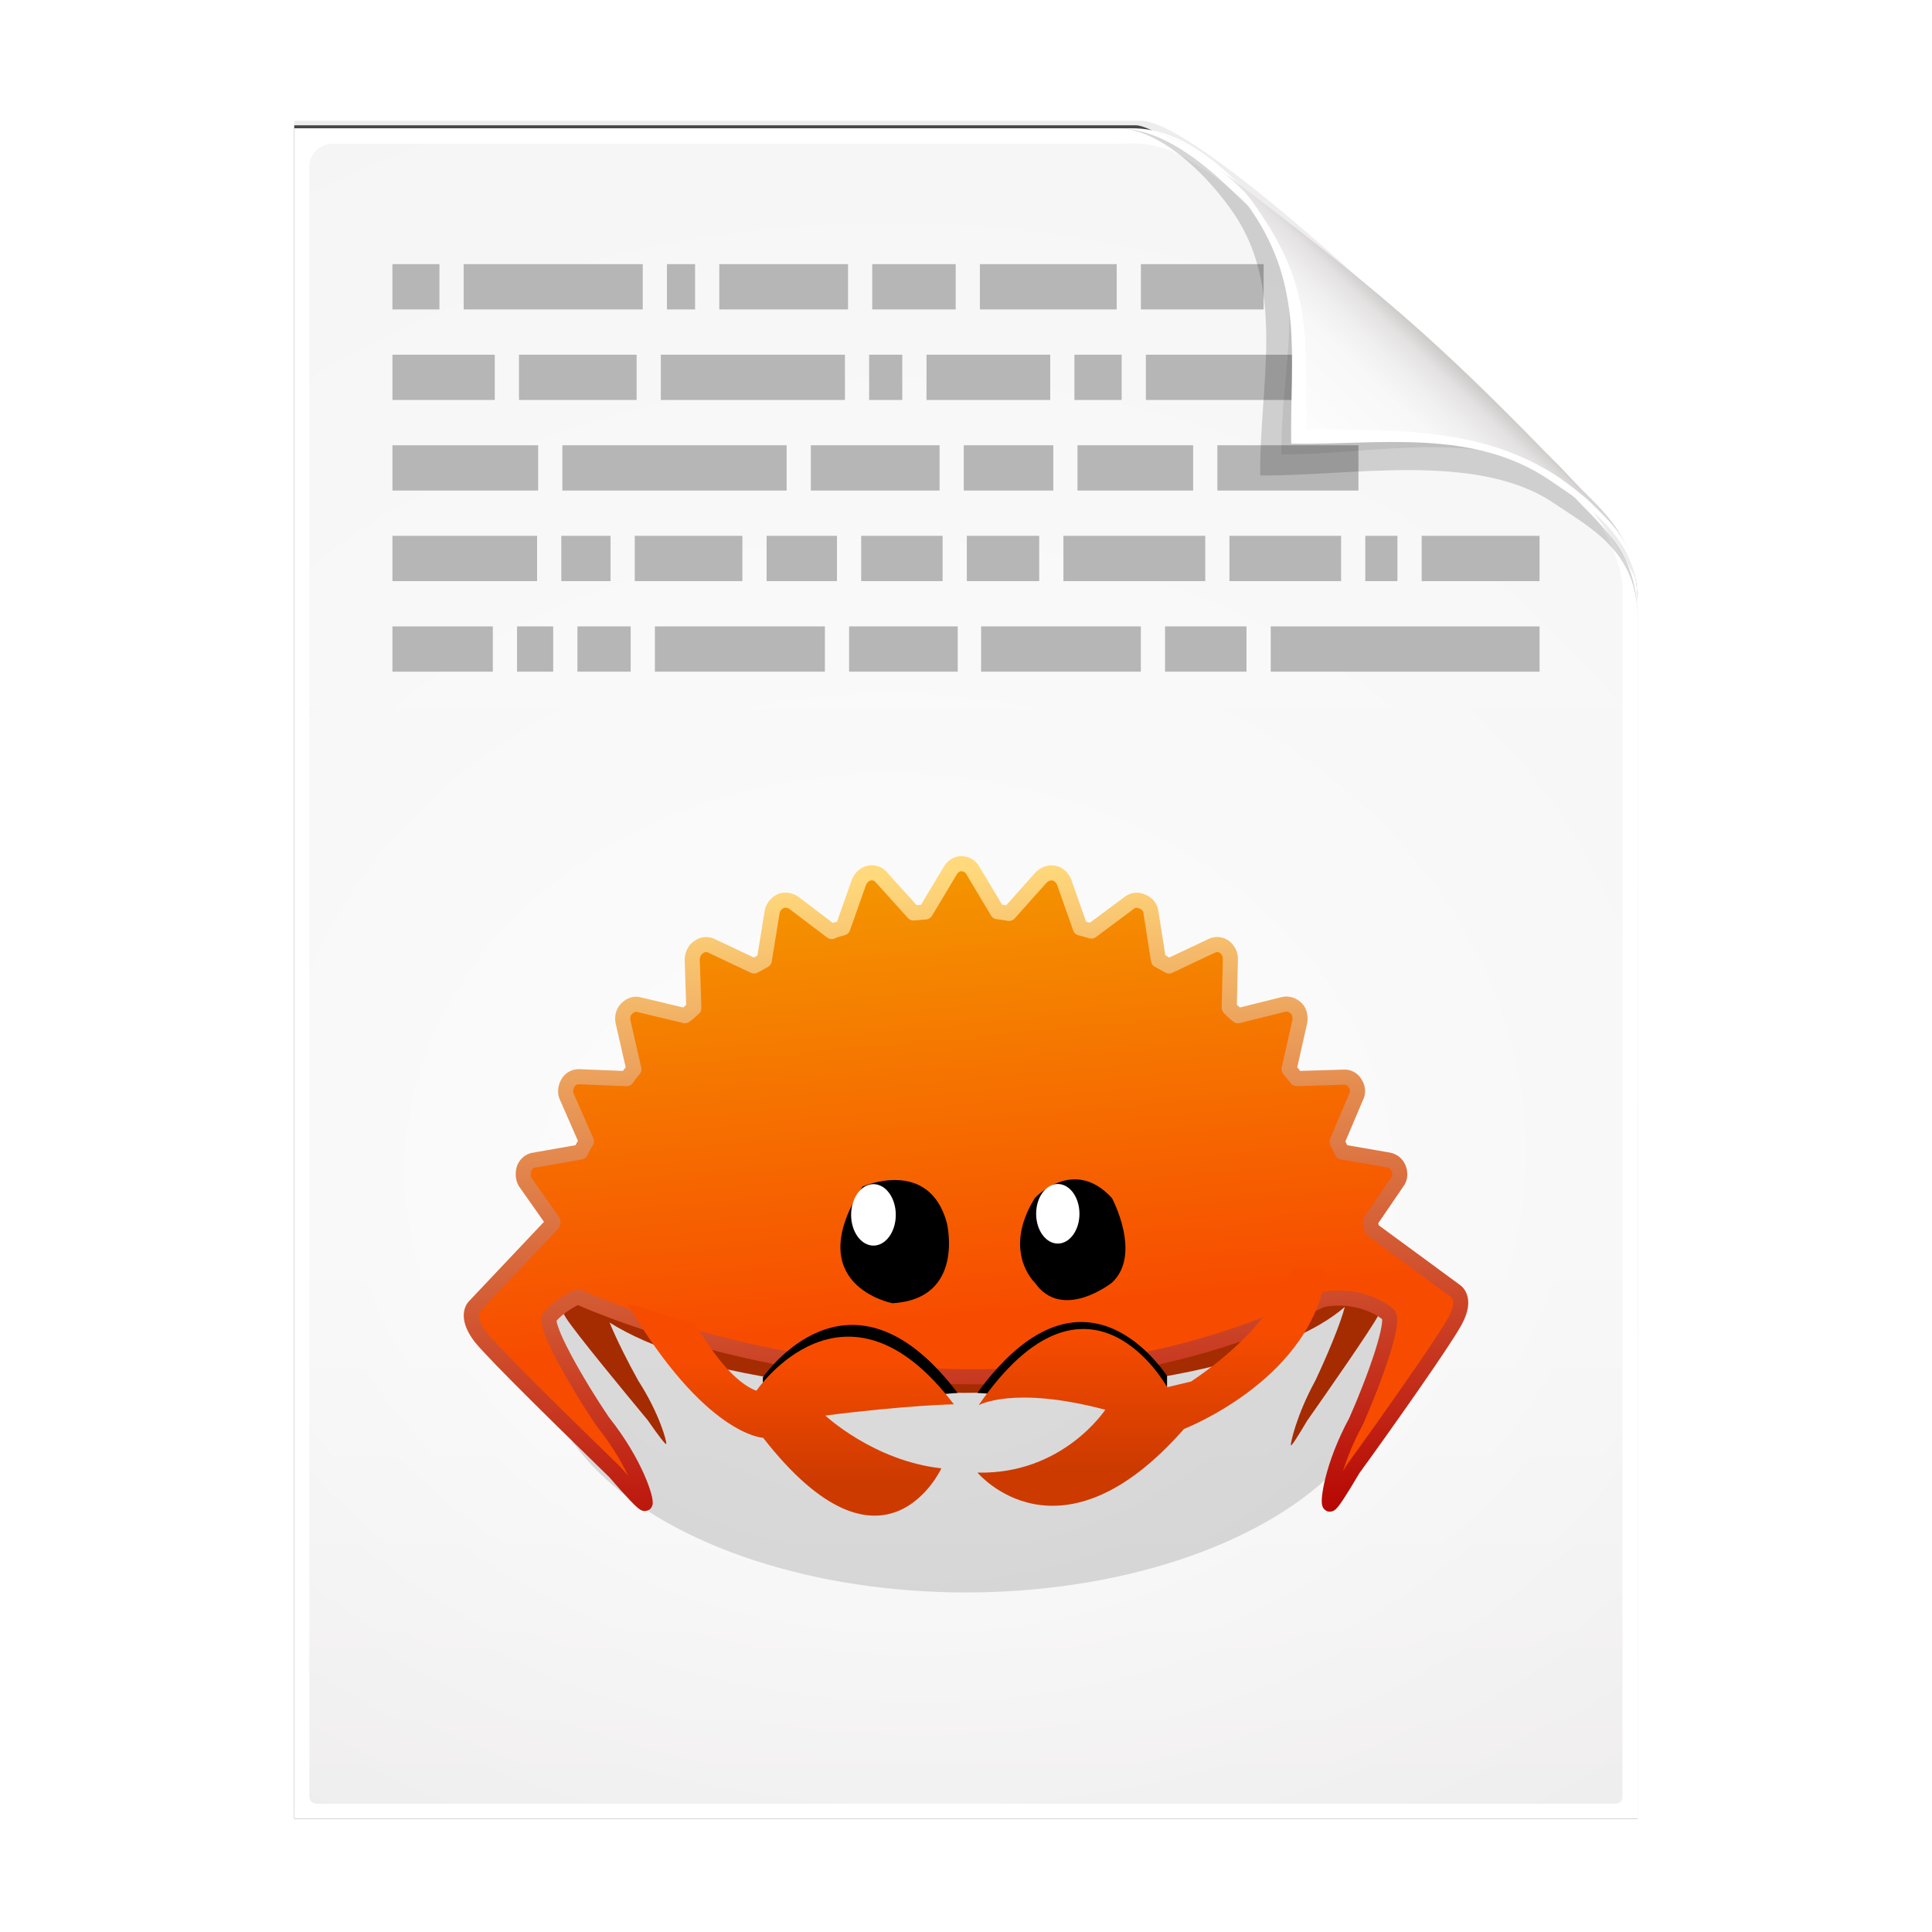 <svg height="256" width="256" xmlns="http://www.w3.org/2000/svg" xmlns:xlink="http://www.w3.org/1999/xlink">
  <defs>
    <filter id="filter3834" color-interpolation-filters="sRGB" height="1.064" width="1.081" x="-.04" y="-.032">
      <feGaussianBlur stdDeviation="1.501"/>
    </filter>
    <filter id="filter3826" color-interpolation-filters="sRGB" height="1.044" width="1.056" x="-.028" y="-.022">
      <feGaussianBlur stdDeviation="1.036"/>
    </filter>
    <linearGradient id="linearGradient4524-4" gradientTransform="matrix(2 0 0 -2 -7.012 257)" gradientUnits="userSpaceOnUse" x1="72" x2="72" y1="0" y2="116.401">
      <stop offset="0" stop-color="#eeecec"/>
      <stop offset=".4" stop-color="#f4f4f4"/>
      <stop offset="1" stop-color="#f6f5f5"/>
    </linearGradient>
    <filter id="filter1164" color-interpolation-filters="sRGB" height="1.096" width="1.09" x="-.045" y="-.048">
      <feGaussianBlur stdDeviation=".65"/>
    </filter>
    <radialGradient id="radialGradient5988-0" cx="64" cy="64.004" fx="63.793" fy="47.275" gradientTransform="matrix(3.368 .169 .138 -2.752 -103.406 294.326)" gradientUnits="userSpaceOnUse" r="47.5">
      <stop offset="0" stop-color="#fff"/>
      <stop offset="1" stop-color="#fff" stop-opacity="0"/>
    </radialGradient>
    <clipPath id="clipPath6093-7">
      <path d="m17 8-0 112h61.5c1.675 0 3.914-.565 7-3.6 8.87-8.725 16.24-13.852 23.499-21.176 2.441-2.463 3.001-4.471 3.001-6.724v-80.5z"/>
    </clipPath>
    <filter id="filter6171-8" color-interpolation-filters="sRGB" height="2.022" width="1.956" x="-.478" y="-.511">
      <feGaussianBlur stdDeviation="10.141"/>
    </filter>
    <linearGradient id="linearGradient3895-3" gradientTransform="matrix(2.024 0 0 -2.024 -.803 246.974)" gradientUnits="userSpaceOnUse" x1="86.738" x2="93.19" y1="93.621" y2="100.459">
      <stop offset="0" stop-color="#fcfcfc"/>
      <stop offset=".523" stop-color="#f8f8f8"/>
      <stop offset=".723" stop-color="#f0efef"/>
      <stop offset=".89" stop-color="#e3e1e1"/>
      <stop offset="1" stop-color="#cecbcb"/>
    </linearGradient>
    <filter id="filter2600" color-interpolation-filters="sRGB" height="1.332" width="1.188" x="-.094" y="-.166">
      <feGaussianBlur stdDeviation="2.442"/>
    </filter>
    <linearGradient id="_Linear1" gradientTransform="matrix(-4.299 -49.139 49.139 -4.299 65.457 105.363)" gradientUnits="userSpaceOnUse" x1="0" x2="1" y1="0" y2="0">
      <stop offset="0" stop-color="#f74c00"/>
      <stop offset=".33" stop-color="#f74c00"/>
      <stop offset="1" stop-color="#f49600"/>
    </linearGradient>
    <linearGradient id="lg1">
      <stop offset="0" stop-color="#cc3a00"/>
      <stop offset=".15" stop-color="#cc3a00"/>
      <stop offset=".74" stop-color="#f74c00"/>
      <stop offset="1" stop-color="#f74c00"/>
    </linearGradient>
    <linearGradient id="_Linear2" gradientTransform="matrix(-0 -17.456 17.456 -0 77.691 103.27)" gradientUnits="userSpaceOnUse" x1="0" x2="1" xlink:href="#lg1" y1="0" y2="0"/>
    <linearGradient id="_Linear3" gradientTransform="matrix(-0 -15.615 15.615 -0 51.083 103.999)" gradientUnits="userSpaceOnUse" x1="0" x2="1" xlink:href="#lg1" y1="0" y2="0"/>
    <linearGradient id="linearGradient955" gradientUnits="userSpaceOnUse" x1="72.838" x2="76.583" y1="55.864" y2="106.358">
      <stop offset="0" stop-color="#ffd97c"/>
      <stop offset="1" stop-color="#b40000"/>
    </linearGradient>
  </defs>
  <path d="m-128.811-19.056v112h56.188c5.115-.238 32.613-27.078 32.775-30.612.081-25.127.037-56.259.037-81.388z" filter="url(#filter3834)" opacity=".262" transform="matrix(2 0 0 -2 296.61 201.888)"/>
  <path d="m-128.811-19.556v112.2h55.746c3.099 0 24.71-18.512 30.004-24.7 1.603-1.873 3.25-3.038 3.25-7.2v-80.3z" fill-opacity=".701" filter="url(#filter3826)" transform="matrix(2 0 0 -2 296.61 201.888)"/>
  <path d="m38.988 241v-224h111c3.351 0 7.829 1.129 14 7.2 17.74 17.45 32.481 27.704 46.998 42.352 4.881 4.925 6.002 8.942 6.002 13.448v161z" fill="#fff" stroke-width="2"/>
  <path d="m41.988 239c-.68 0-1-.469-1-1v-215.937c0-1.643 1.359-3 3-3h103.375c.106 0 1.621-.047 3-.063 3.555.08 6.264 1.507 8.712 3.187 2.104.582 33.3 27.239 51.542 45.618 2.725 2.745 4.371 7.896 4.371 9.791l0 160.404c0 .645-.326 1-1 1z" fill="url(#linearGradient4524-4)" stroke-width="2"/>
  <path d="m41.988 239c-.68 0-1-.469-1-1v-215.937c0-1.643 1.359-2.999 3-3l105-.063c.106-0 6.548.016 7.927-0 13.082 9.007 37.275 31.907 55.165 49.91 2.954 3.313.915.74 2.908 3.215l0 165.875c0 .645-.326 1-1 1z" fill="url(#radialGradient5988-0)" opacity=".847" stroke-width="2"/>
  <path d="m168.377 86h35.623m-49.623 0h10.791m-35.168 0h21.168m-38.658 0h14.393m-40.127 0h22.527m-32.793 0h7.059m-15.059 0h4.793m-21.303 0h13.303m5.865-12h-19.168m28.902 0h-6.525m23.994 0h-14.262m26.793 0h-9.324m23.324 0h-10.791m23.59 0h-9.59m31.59 0h-18.793m36.793 0h-14.793m22.26 0h-4.26m23.092 0h-15.623m-27.07-12h18.693m-37.225 0h15.324m-30.395 0h11.863m-32.129 0h17.059m-49.982 0h29.717m-52.232 0h19.309m-5.748-12h-13.561m32.357 0h-15.59m43.191 0h-24.395m31.996 0h-4.395m23.996 0h-16.395m25.863 0h-6.262m29.73 0h-20.262m-.658-12h16.262m-19.469 0h-18.127m-14.268 0h11.059m-31.324 0h17.059m-23.994 0h3.729m-30.666 0h23.73m-33.17 0h6.232" fill="none" stroke="#b6b6b6" stroke-width="6"/>
  <path d="m-39.811 59.947c0 4.465-3.067 5.979-5.55 7.662-5.109 3.465-13.669 1.757-19.45 1.838-.081 5.781 1.723 12.232-1.742 17.34-1.684 2.482-4.848 5.66-7.758 5.66 2.318 0 4.743-1.335 7.584-4.085 9.142-8.849 14.367-11.135 22.673-20.298 1.919-2.117 4.243-3.642 4.243-8.118z" filter="url(#filter1164)" opacity=".4" transform="matrix(2 0 0 -2 296.61 201.888)"/>
  <path clip-path="url(#clipPath6093-7)" d="m114.4 82.503c0 4.465-4.997 12.61-7.48 14.294-5.109 3.465-12.739 1.525-18.52 1.606-.081 5.781 1.966 11.305-1.499 16.413-1.684 2.482-9.791 8.687-12.701 8.687-2.091 1.534 3.488 8.211 6.735 5.32 9.502-8.461 35.132-30.023 43.351-39.263 2.04-2.294-4.905-9.845-9.886-7.057z" filter="url(#filter6171-8)" opacity=".277" transform="matrix(2 0 0 -2 -7.012 257)"/>
  <path d="m216.988 79.994c0-8.931-5.595-12.82-10.559-16.187-10.217-6.93-21.878-6.651-33.441-6.813-.162-11.562.332-19.009-6.598-29.226-3.367-4.964-10.581-10.774-16.402-10.774 4.636 0 8.888 3.363 15.168 8.17 19.079 14.601 26.409 20.969 43.346 38.595 3.959 4.12 8.486 7.284 8.486 16.235z" fill="url(#linearGradient3895-3)"/>
  <path d="m217.026 78.575c-.633-7.798-7.046-11.806-11.7-14.963-10.217-6.93-22.675-4.65-34.237-4.812-.162-11.562 1.705-20.633-5.225-30.85-2.946-4.344-8.199-9.32-13.525-10.5 3.961.725 7.77 3.323 12.537 7.938.678.777 1.149 1.358 2.212 3 6.93 10.217 5.847 16.931 6.009 28.494 11.562.162 23.436-.424 33.653 6.506.931.631 3.188 2.376 4.013 3.2 3.073 3.073 5.803 5.227 6.263 11.988zm-64.688-61.125c-.315-.07-.627-.083-.938-.125.314.034.621.067.938.125z" fill="#fff"/>
  <g transform="matrix(1.8 0 0 1.8 12.8 13.636)">
    <ellipse cx="64" cy="92" fill="#00000b" filter="url(#filter2600)" opacity=".364" rx="31.194" ry="17.652"/>
    <path clip-rule="evenodd" d="m63.834 76.697c-7.92 0-15.116.952-20.443 2.504v13.255c5.327 1.552 12.523 2.504 20.443 2.504 9.065 0 17.18-1.247 22.631-3.213v-11.836c-5.451-1.966-13.567-3.213-22.631-3.213" fill="#a52b00" stroke-linejoin="round" stroke-miterlimit="1.414" stroke-width=".065"/>
    <path clip-rule="evenodd" d="m94.629 87.467-.928-1.923c.005-.073.009-.146.009-.219 0-2.18-2.267-4.19-6.082-5.799v11.597c1.78-.751 3.224-1.589 4.256-2.491-.304 1.222-1.343 3.694-2.172 5.433-1.362 2.487-1.855 4.651-1.792 4.759.04.067.505-.649 1.19-1.811 1.595-2.272 4.616-6.61 5.22-7.715.684-1.253.299-1.831.299-1.831" fill="#a52b00" stroke-linejoin="round" stroke-miterlimit="1.414" stroke-width=".065"/>
    <path clip-rule="evenodd" d="m34.549 85.451c0 .42.084.834.247 1.239l-.556.99s-.445.578.339 1.797c.692 1.075 4.157 5.283 5.986 7.486.786 1.13 1.318 1.826 1.365 1.758.073-.107-.488-2.228-2.049-4.647-.728-1.3-1.598-3.022-2.119-4.293 1.457.922 3.363 1.759 5.628 2.479v-13.616c-5.458 1.734-8.841 4.144-8.841 6.808" fill="#a52b00" stroke-linejoin="round" stroke-miterlimit="1.414" stroke-width=".065"/>
    <path d="m62.836 56.523-1.815 3.031c-.295.026-.59.052-.885.077l-2.358-2.616c-.222-.278-.579-.395-.919-.316-.34.079-.613.351-.735.658l-1.19 3.372c-.291.075-.581.15-.818.27l-2.811-2.131c-.263-.175-.665-.239-.951-.115-.331.178-.555.445-.623.797l-.579 3.566c-.237.12-.47.289-.756.413l-3.099-1.462c-.312-.171-.705-.136-.983.086-.282.173-.448.534-.467.883l.117 3.604c-.184.165-.412.383-.645.552l-3.338-.797c-.357-.117-.692.011-.966.283-.229.218-.342.624-.262.964l.801 3.495c-.179.214-.359.428-.534.69l-3.478-.141c-.348-.019-.679.158-.85.471-.171.312-.235.714-.057 1.045l1.423 3.243c-.175.263-.301.521-.427.78l-3.365.591c-.393.034-.666.306-.788.614-.117.357-.083.75.09 1.032l2.036 2.892c-.045.053-.041.103-.036.152l-5.71 6.045s-.833.667.399 2.292c1.112 1.388 6.849 6.977 9.881 9.93 1.268 1.474 2.14 2.388 2.234 2.33.135-.16-.598-2.869-3.101-6.017-1.933-2.851-4.446-7.236-3.895-7.73 0 0 .668-.851 2.05-1.467-.053-.045-.053-.045 0 0 0 0 28.43 13.11 54.782.208 3.021-.561 4.846 1.061 4.846 1.061.628.391-1.008 4.891-2.331 7.879-1.834 3.379-2.097 6.026-1.941 6.112.103.041.758-.958 1.706-2.575 2.342-3.225 6.704-9.4 7.513-10.907.939-1.716.003-2.228.003-2.228l-6.085-4.469c-.066-.192-.133-.385-.154-.63l1.975-2.896c.224-.267.239-.665.111-1-.128-.335-.396-.56-.748-.628l-3.419-.592c-.12-.237-.244-.523-.364-.76l1.396-3.291c.171-.312.136-.705-.09-1.032-.173-.282-.485-.453-.829-.423l-3.457.104c-.169-.233-.387-.461-.556-.694l.784-3.485c.068-.353-.015-.741-.233-.97-.271-.273-.628-.391-.968-.311l-3.343.837c-.214-.179-.427-.359-.646-.587l.084-3.572c.019-.348-.158-.679-.426-.904-.316-.22-.665-.239-.996-.061l-3.091 1.459c-.259-.126-.521-.301-.78-.427l-.555-3.517c-.034-.393-.306-.666-.614-.788-.312-.171-.705-.136-.983.086l-2.789 2.076c-.254-.077-.509-.154-.812-.226l-1.185-3.362c-.128-.335-.4-.609-.752-.677-.353-.068-.688.06-.961.332l-2.345 2.631c-.25-.028-.553-.1-.853-.123l-1.798-3.012c-.178-.331-.49-.502-.838-.521-.348-.019-.675.208-.846.52z" style="clip-rule:evenodd;stroke-width:1.111;stroke-linejoin:round;stroke-miterlimit:1.414;fill:url(#_Linear1);stroke:url(#linearGradient955)"/>
    <path clip-rule="evenodd" d="m54.23 95.871c-.109-.093-.166-.148-.166-.148l9.312-.763c-7.596-10.021-13.681-2.038-14.329-1.146v2.056z" stroke-linejoin="round" stroke-miterlimit="1.414" stroke-width=".065"/>
    <path clip-rule="evenodd" d="m73.618 95.763c.109-.093.166-.148.166-.148l-8.949-.655c7.599-10.432 13.318-2.146 13.966-1.254v2.056z" stroke-linejoin="round" stroke-miterlimit="1.414" stroke-width=".065"/>
    <path clip-rule="evenodd" d="m87.92 85.814s-1.012 4.05-7.349 8.309l-1.763.419s-5.743-10.474-13.878 1.327c0 0 2.531-1.466 9.322.332 0 0-3.125 4.783-9.409 4.626 0 0 6.022 7.244 15.204-3.212 0 0 9.706-3.753 10.491-11.8z" fill="url(#_Linear2)" stroke-linejoin="round" stroke-miterlimit="1.414" stroke-width="17.456"/>
    <path clip-rule="evenodd" d="m69.063 80.622s2.841-3.111 5.682 0c0 0 2.232 4.148 0 6.221 0 0-3.653 2.903-5.682 0 0 0-2.435-2.281 0-6.221" stroke-linejoin="round" stroke-miterlimit="1.414" stroke-width=".065"/>
    <path clip-rule="evenodd" d="m72.352 81.776c0 1.211-.714 2.193-1.595 2.193-.88 0-1.594-.982-1.594-2.193s.714-2.193 1.594-2.193c.88 0 1.595.982 1.595 2.193" fill="#fff" stroke-linejoin="round" stroke-miterlimit="1.414" stroke-width=".065"/>
    <path clip-rule="evenodd" d="m56.384 79.773s4.873-2.158 6.203 2.658c0 0 1.393 5.613-4.002 5.93 0 0-6.88-1.325-2.201-8.588" stroke-linejoin="round" stroke-miterlimit="1.414" stroke-width=".065"/>
    <path clip-rule="evenodd" d="m58.831 81.856c0 1.249-.736 2.262-1.644 2.262-.908 0-1.644-1.013-1.644-2.262 0-1.249.736-2.262 1.644-2.262.908 0 1.644 1.013 1.644 2.262" fill="#fff" stroke-linejoin="round" stroke-miterlimit="1.414" stroke-width=".065"/>
    <path clip-rule="evenodd" d="m49.069 98.269c8.9 11.414 13.116 2.248 13.116 2.248-4.997-.562-8.541-3.888-8.541-3.888 5.996-.765 9.462-.828 9.462-.828-8.026-10.587-14.537-.999-14.537-.999-1.624-.593-3.295-2.857-4.528-4.95l-4.981-1.468c5.731 9.743 10.009 9.884 10.009 9.884z" fill="url(#_Linear3)" stroke-linejoin="round" stroke-miterlimit="1.414" stroke-width="15.614"/>
  </g>
</svg>
